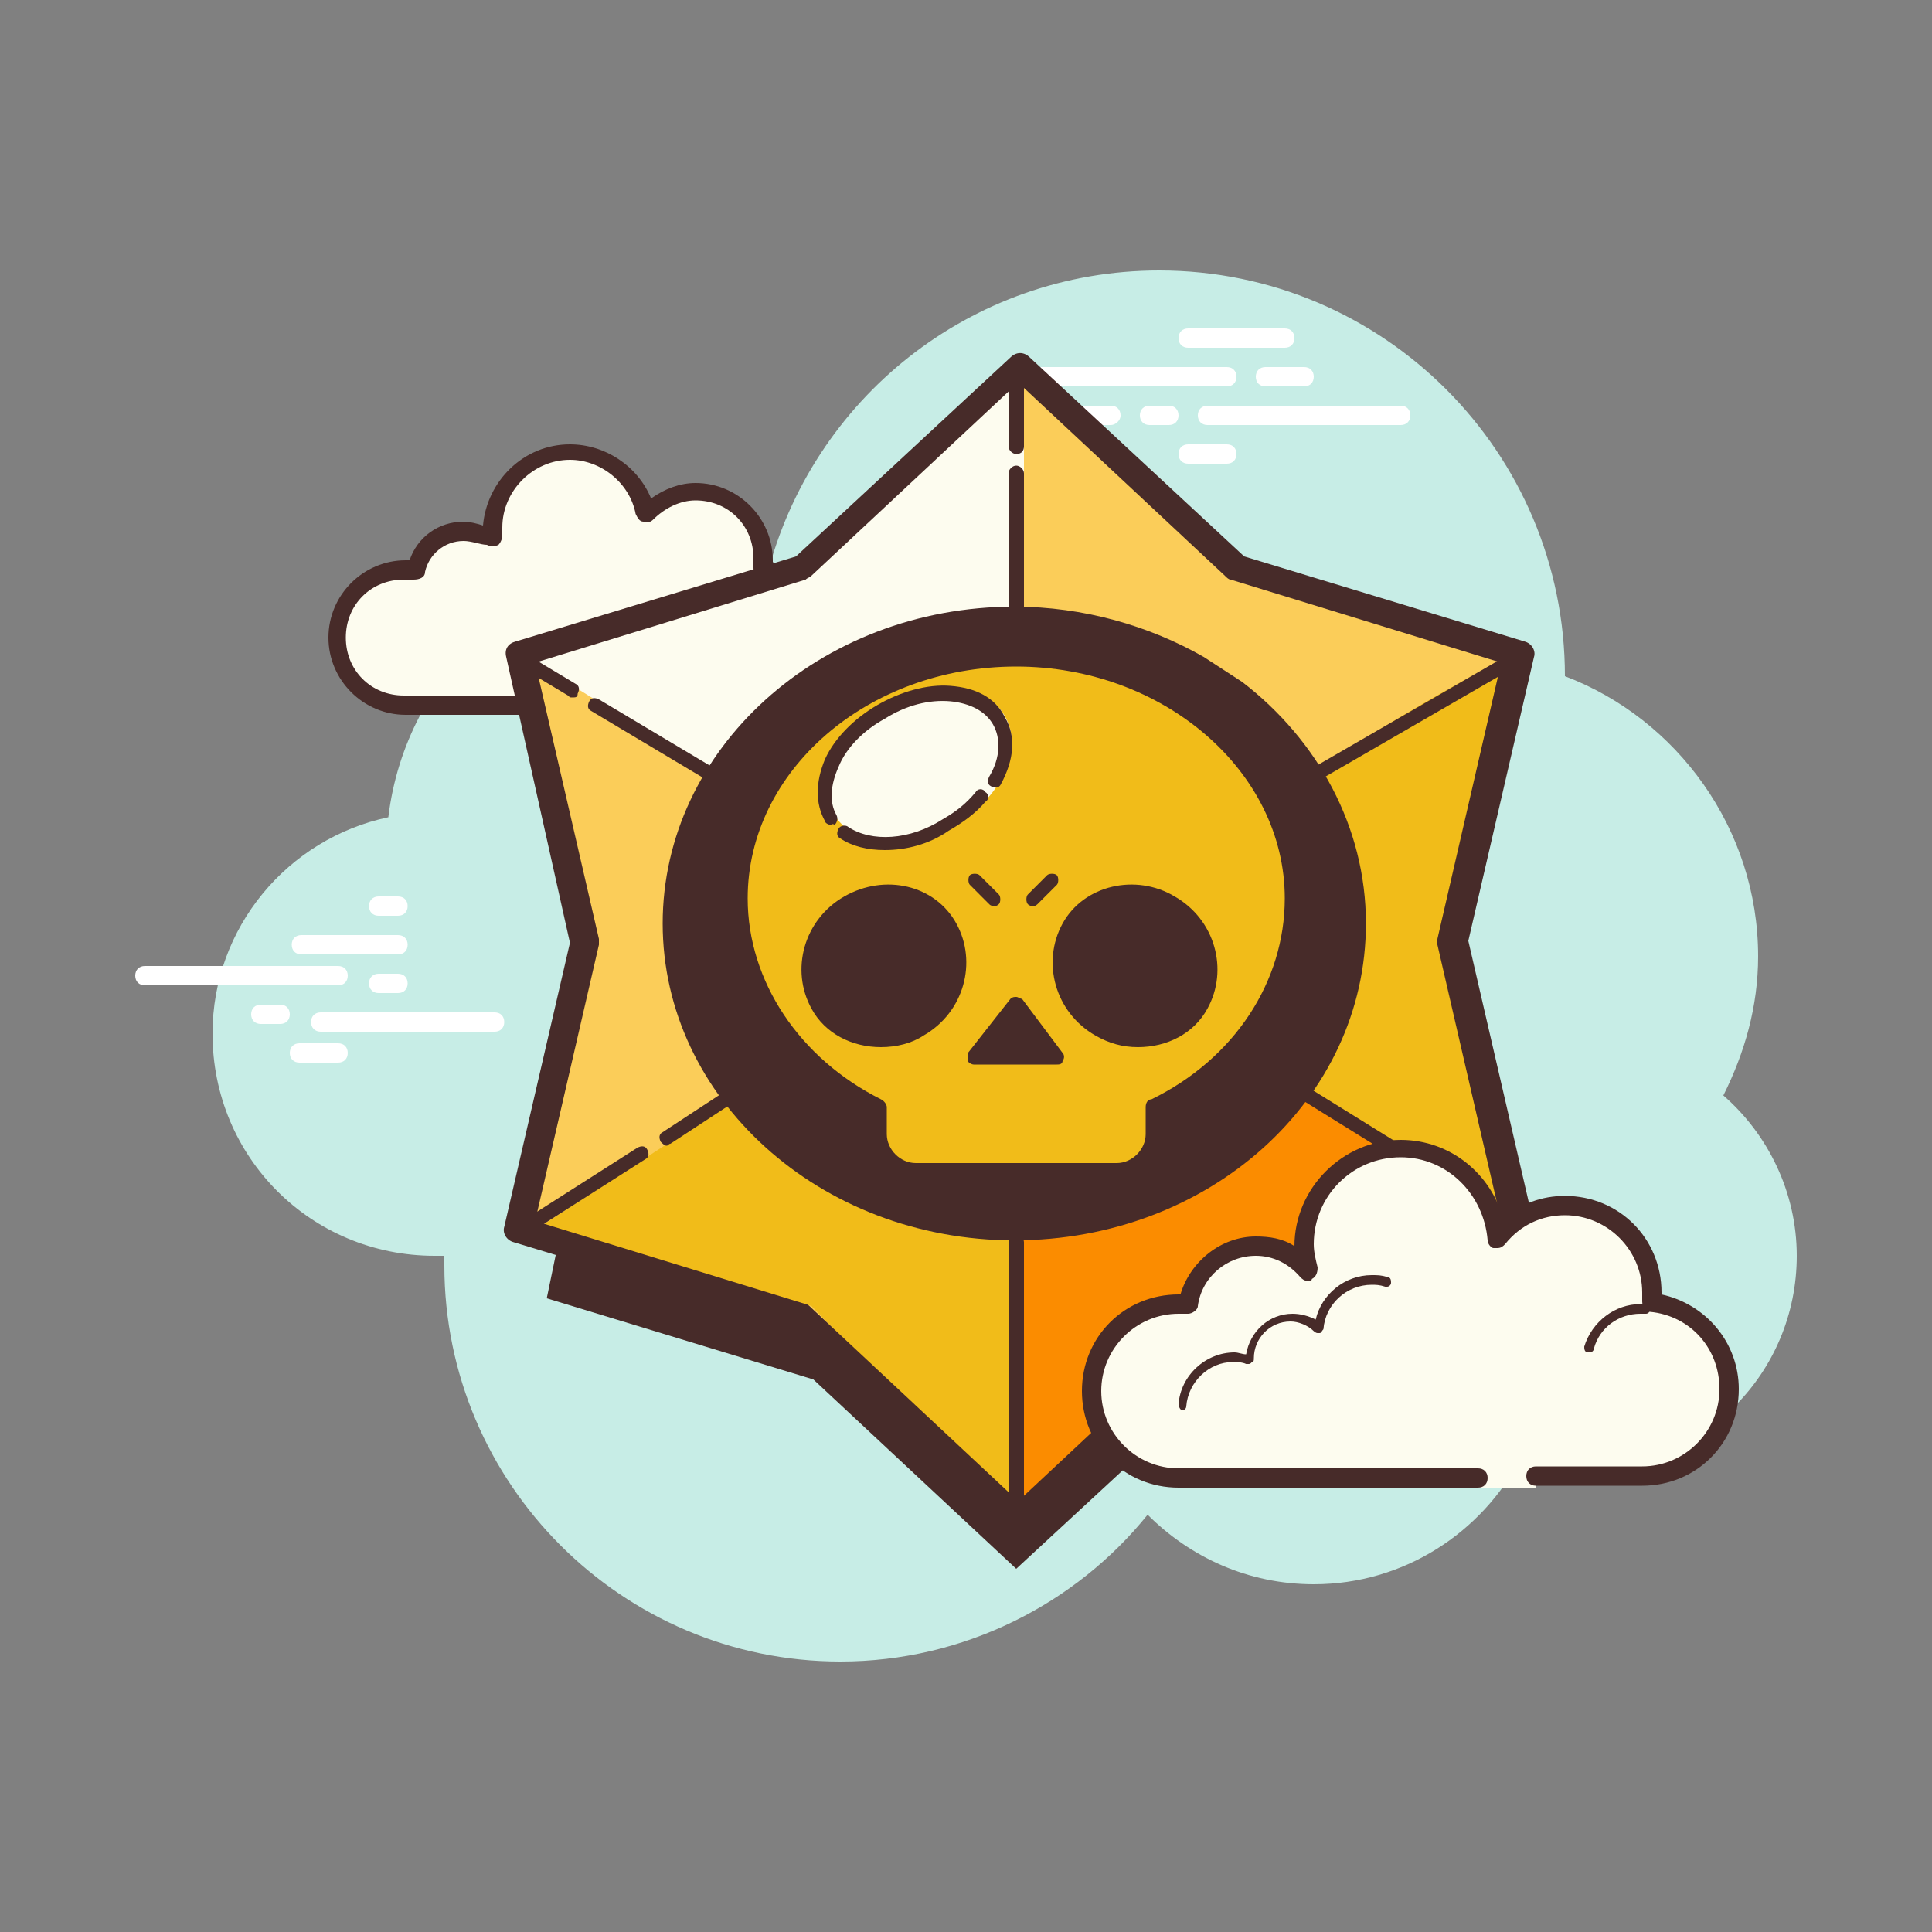 <svg xmlns="http://www.w3.org/2000/svg"  viewBox="0 0 100 100" width="100px" height="100px"><rect x="0" y="0" width="100" height="100" fill="#808080" stroke="none"/><path fill="#c7ede6" d="M89.2,56.7c1.1-2.2,1.8-4.6,1.8-7.2c0-6.6-4.2-12.3-10-14.5c0,0,0,0,0,0c0-11.6-9.4-21-21-21 c-9.8,0-18,6.7-20.3,15.8c-1.5-0.5-3-0.8-4.7-0.8c-7.7,0-14,5.8-14.9,13.3C14.9,43.4,11,48,11,53.5C11,59.9,16.1,65,22.5,65 c0.2,0,0.4,0,0.5,0c0,0.2,0,0.3,0,0.5C23,76.8,32.2,86,43.5,86c6.4,0,12.2-3,15.9-7.6c2.2,2.2,5.2,3.6,8.6,3.6 c4.7,0,8.7-2.7,10.7-6.5c1.1,0.3,2.2,0.5,3.3,0.5c6.1,0,11-4.9,11-11C93,61.7,91.5,58.7,89.2,56.7z"/><path fill="#fdfcef" d="M35.5,36.5c0,0,1.6,0,3.5,0s3.5-1.6,3.5-3.5c0-1.8-1.3-3.2-3.1-3.5c0-0.2,0.1-0.4,0.1-0.5 c0-1.9-1.6-3.5-3.5-3.5c-1,0-1.9,0.5-2.6,1.2c-0.4-1.8-2-3.2-3.9-3.2c-2.2,0-4,1.8-4,4c0,0.2,0,0.4,0.1,0.6 c-0.4-0.3-1-0.6-1.6-0.6c-1.2,0-2.2,0.9-2.5,2.1c-0.2,0-0.4-0.1-0.5-0.1c-1.9,0-3.5,1.6-3.5,3.5s1.6,3.5,3.5,3.5s7.5,0,7.5,0V37 h7V36.5z"/><path fill="#472b29" d="M37.2,32c-0.1,0-0.2-0.1-0.2-0.2c0-1.2,1-2.2,2.2-2.2c0,0,0.7,0,1.2,0.1c0.1,0,0.2,0.2,0.2,0.3 c0,0.1-0.2,0.2-0.3,0.2C39.9,30,39.2,30,39.2,30c-0.9,0-1.7,0.8-1.7,1.7C37.5,31.9,37.4,32,37.2,32z"/><circle cx="30.5" cy="36.5" r=".5" fill="#472b29"/><path fill="#472b29" d="M39,37h-3.5c-0.3,0-0.5-0.2-0.5-0.5s0.2-0.5,0.5-0.5H39c1.7,0,3-1.3,3-3c0-1.5-1.1-2.8-2.6-3 c-0.1,0-0.3-0.1-0.3-0.2s-0.1-0.2-0.1-0.4c0-0.2,0-0.3,0-0.5c0-1.7-1.3-3-3-3c-0.8,0-1.6,0.4-2.2,1c-0.1,0.1-0.3,0.2-0.5,0.1 c-0.2,0-0.3-0.2-0.4-0.4c-0.3-1.6-1.8-2.8-3.4-2.8c-1.9,0-3.5,1.6-3.5,3.5c0,0.1,0,0.3,0,0.4c0,0.2-0.1,0.4-0.2,0.5 c-0.2,0.1-0.4,0.1-0.6,0C24.9,28.2,24.4,28,24,28c-1,0-1.8,0.7-2,1.6c0,0.3-0.3,0.4-0.6,0.4c-0.2,0-0.3,0-0.5,0 c-1.7,0-3,1.3-3,3s1.3,3,3,3h7.5c0.3,0,0.5,0.2,0.5,0.5S28.8,37,28.5,37H21c-2.2,0-4-1.8-4-4s1.8-4,4-4c0.1,0,0.1,0,0.2,0 c0.4-1.2,1.5-2,2.8-2c0.3,0,0.7,0.1,1,0.2c0.2-2.3,2.1-4.2,4.5-4.2c1.8,0,3.5,1.1,4.2,2.8c0.7-0.5,1.5-0.8,2.3-0.8 c2.2,0,4,1.8,4,4c0,0,0,0.1,0,0.1c1.7,0.4,3,2,3,3.9C43,35.2,41.2,37,39,37z"/><path fill="#472b29" d="M33.5,36c-0.2,0-0.8,0-1,0c-0.3,0-0.5,0.2-0.5,0.5s0.2,0.5,0.5,0.5c0.2,0,0.8,0,1,0c0.3,0,0.5-0.2,0.5-0.5 S33.8,36,33.5,36z"/><path fill="#fff" d="M17.5,51h-10C7.2,51,7,50.8,7,50.5S7.2,50,7.5,50h10c0.3,0,0.5,0.2,0.5,0.5S17.8,51,17.5,51z"/><path fill="#fff" d="M20.6,51.4h-1c-0.3,0-0.5-0.2-0.5-0.5s0.2-0.5,0.5-0.5h1c0.3,0,0.5,0.2,0.5,0.5S20.9,51.4,20.6,51.4z"/><path fill="#fff" d="M25.6,53.4h-9c-0.3,0-0.5-0.2-0.5-0.5s0.2-0.5,0.5-0.5h9c0.3,0,0.5,0.2,0.5,0.5S25.9,53.4,25.6,53.4z"/><path fill="#fff" d="M14.5,53h-1c-0.3,0-0.5-0.2-0.5-0.5s0.2-0.5,0.5-0.5h1c0.3,0,0.5,0.2,0.5,0.5S14.8,53,14.5,53z"/><path fill="#fff" d="M17.5,55h-2c-0.3,0-0.5-0.2-0.5-0.5s0.2-0.5,0.5-0.5h2c0.3,0,0.5,0.2,0.5,0.5S17.8,55,17.5,55z"/><path fill="#fff" d="M20.6,46.4c-0.2,0-0.8,0-1,0c-0.3,0-0.5,0.2-0.5,0.5s0.2,0.5,0.5,0.5c0.2,0,0.8,0,1,0c0.3,0,0.5-0.2,0.5-0.5 S20.9,46.4,20.6,46.4z"/><path fill="#fff" d="M20.6,48.4c-0.2,0-4.8,0-5,0c-0.3,0-0.5,0.2-0.5,0.5s0.2,0.5,0.5,0.5c0.2,0,4.8,0,5,0c0.3,0,0.5-0.2,0.5-0.5 S20.9,48.4,20.6,48.4z"/><path fill="#fff" d="M63.5,20h-10c-0.3,0-0.5-0.2-0.5-0.5s0.2-0.5,0.5-0.5h10c0.3,0,0.5,0.2,0.5,0.5S63.8,20,63.5,20z"/><path fill="#fff" d="M67.5,20h-2c-0.3,0-0.5-0.2-0.5-0.5s0.2-0.5,0.5-0.5h2c0.3,0,0.5,0.2,0.5,0.5S67.8,20,67.5,20z"/><path fill="#fff" d="M72.5,22h-10c-0.3,0-0.5-0.2-0.5-0.5s0.2-0.5,0.5-0.5h10c0.3,0,0.5,0.2,0.5,0.5S72.8,22,72.5,22z"/><path fill="#fff" d="M60.5,22h-1c-0.3,0-0.5-0.2-0.5-0.5s0.2-0.5,0.5-0.5h1c0.3,0,0.5,0.2,0.5,0.5S60.8,22,60.5,22z"/><path fill="#fff" d="M57.5,22h-2c-0.3,0-0.5-0.2-0.5-0.5s0.2-0.5,0.5-0.5h2c0.3,0,0.5,0.2,0.5,0.5S57.7,22,57.5,22z"/><path fill="#fff" d="M66.5,18h-5c-0.3,0-0.5-0.2-0.5-0.5s0.2-0.5,0.5-0.5h5c0.3,0,0.5,0.2,0.5,0.5S66.8,18,66.5,18z"/><path fill="#fff" d="M63.5,24h-2c-0.3,0-0.5-0.2-0.5-0.5s0.2-0.5,0.5-0.5h2c0.3,0,0.5,0.2,0.5,0.5S63.8,24,63.5,24z"/><polygon fill="#fbcd59" points="52.6,19 63.8,29.4 78.4,33.9 75,48.8 78.4,63.6 63.8,68.1 52.6,78.5 41.5,68.1 26.9,63.6 30.3,48.8 26.9,33.9 41.5,29.4"/><path fill="#f1bc19" d="M78,63l-11-6c0,0,7-9,1-17c3.9-2.8,10-6,10-6l-2.6,14.5L78,63z"/><path fill="#f1bc19" d="M27.8,63.6l9.8-6.4c0,0,6.4,7.8,15.4,6.8c0,5,0,15,0,15L42,67.6L27.8,63.6z"/><path fill="#fdfcef" d="M53,18.8V32c0,0-12,0-16,8c-4.2-2.5-9.9-6.1-9.9-6.1L41.5,29L53,18.8z"/><path fill="#fb8c00" d="M52.5,78.2L53,62c0,0,8.9,1.8,14-6c4.2,2.5,11.4,7.1,11.4,7.1L64,68L52.5,78.2z"/><path fill="#472b29" d="M64.3,35.3c3.9,3,6.4,7.5,6.4,12.5c0,9.1-8.1,16.4-18.2,16.4s-18.2-7.4-18.2-16.4s8.1-16.4,18.2-16.4 c3.6,0,7,1,9.8,2.6"/><polygon fill="#472b29" points="76.4,64.3 77,67.2 63.2,71.4 52.6,81.2 42.1,71.4 28.3,67.2 28.9,64.3 41.8,68.2 53,78.5 63.4,68.2"/><path fill="#f1bc19" d="M67,46.5c0,4.6-2.9,8.7-7.2,10.9v1.4c0,1.1-0.9,2-2,2H47.4c-1.1,0-2-0.9-2-2v-1.4c-4.3-2.2-7.2-6.2-7.2-10.9 c0-6.9,6.5-12.5,14.4-12.5S67,39.6,67,46.5z"/><ellipse cx="47.6" cy="39.6" fill="#fdfcef" rx="5.1" ry="3.6" transform="rotate(-29.343 47.576 39.634)"/><path fill="#472b29" d="M43,42.7c-0.1,0-0.3-0.1-0.3-0.2c-0.5-0.9-0.5-2,0-3.2c0.5-1.1,1.5-2.1,2.7-2.8c1.2-0.7,2.6-1.1,3.8-1 c1.3,0.1,2.3,0.6,2.8,1.6c0.6,1,0.5,2.2-0.2,3.5c-0.1,0.2-0.3,0.2-0.5,0.1c-0.2-0.1-0.2-0.3-0.1-0.5c0.6-1,0.6-2,0.2-2.7 c-0.4-0.7-1.2-1.1-2.2-1.2c-1.1-0.1-2.3,0.2-3.4,0.9c-1.1,0.6-2,1.5-2.4,2.5c-0.4,0.9-0.5,1.8-0.1,2.5c0.1,0.2,0,0.4-0.1,0.5 C43.1,42.6,43,42.7,43,42.7z"/><path fill="#472b29" d="M45.8,44c-0.9,0-1.7-0.2-2.3-0.6c-0.2-0.1-0.2-0.3-0.1-0.5c0.1-0.2,0.4-0.2,0.5-0.1c1.2,0.8,3.2,0.7,4.9-0.4 c0.7-0.4,1.2-0.8,1.7-1.4c0.1-0.2,0.4-0.2,0.5,0c0.2,0.1,0.2,0.4,0,0.5c-0.5,0.6-1.2,1.1-1.9,1.5C48.1,43.7,46.9,44,45.8,44z"/><path fill="#472b29" d="M51.5,46.9c-0.1,0-0.2,0-0.3-0.1l-1-1c-0.1-0.1-0.1-0.4,0-0.5c0.1-0.1,0.4-0.1,0.5,0l1,1 c0.1,0.1,0.1,0.4,0,0.5C51.7,46.8,51.6,46.9,51.5,46.9z"/><path fill="#472b29" d="M53.5,46.9c-0.1,0-0.2,0-0.3-0.1c-0.1-0.1-0.1-0.4,0-0.5l1-1c0.1-0.1,0.4-0.1,0.5,0c0.1,0.1,0.1,0.4,0,0.5 l-1,1C53.7,46.8,53.6,46.9,53.5,46.9z"/><polyline fill="#472b29" points="50.4,54.8 52.6,51.9 54.7,54.8 50.4,54.8"/><path fill="#472b29" d="M54.7,55.1h-4.3c-0.1,0-0.3-0.1-0.3-0.2s0-0.3,0-0.4l2.2-2.8c0.1-0.1,0.2-0.1,0.3-0.1c0.1,0,0.2,0.1,0.3,0.1 l2.1,2.8c0.1,0.1,0.1,0.3,0,0.4C55,55.1,54.8,55.1,54.7,55.1z M51.1,54.4h2.8l-1.4-1.8L51.1,54.4z"/><path fill="#472b29" d="M34.5,59.3c-0.1,0-0.2-0.1-0.3-0.2c-0.1-0.2-0.1-0.4,0.1-0.5l2.9-1.9c0.2-0.1,0.4-0.1,0.5,0.1 c0.1,0.2,0.1,0.4-0.1,0.5l-2.9,1.9C34.6,59.2,34.6,59.3,34.5,59.3z"/><path fill="#472b29" d="M27.4,63.8c-0.1,0-0.2-0.1-0.3-0.2c-0.1-0.2-0.1-0.4,0.1-0.5l5.8-3.7c0.2-0.1,0.4-0.1,0.5,0.1 c0.1,0.2,0.1,0.4-0.1,0.5l-5.8,3.7C27.5,63.8,27.4,63.8,27.4,63.8z"/><ellipse cx="58.8" cy="50" fill="#472b29" rx="3.8" ry="4" transform="rotate(-60 58.757 50.003)"/><path fill="#472b29" d="M58.9,54.2c-0.8,0-1.5-0.2-2.2-0.6c-2.1-1.2-2.8-3.8-1.7-5.8l0,0c1.1-2,3.8-2.6,5.8-1.4 c2.1,1.2,2.8,3.8,1.7,5.8C61.8,53.5,60.4,54.2,58.9,54.2z M55.7,48.2c-0.9,1.6-0.3,3.8,1.4,4.7c1.7,1,3.9,0.5,4.8-1.2 c0.9-1.6,0.3-3.8-1.4-4.7C58.7,46.1,56.6,46.6,55.7,48.2L55.7,48.2z"/><g><path fill="#472b29" d="M52.6,78.9c-0.2,0-0.4-0.2-0.4-0.4V64.3c0-0.2,0.2-0.4,0.4-0.4s0.4,0.2,0.4,0.4v14.3 C53,78.7,52.9,78.9,52.6,78.9z"/></g><g><path fill="#472b29" d="M78.5,63.8c-0.1,0-0.1,0-0.2-0.1l-10.8-6.7c-0.2-0.1-0.2-0.3-0.1-0.5c0.1-0.2,0.3-0.2,0.5-0.1l10.8,6.7 c0.2,0.1,0.2,0.3,0.1,0.5C78.8,63.7,78.6,63.8,78.5,63.8z"/></g><g><path fill="#472b29" d="M52.6,79.2c-0.2,0-0.3-0.1-0.5-0.2L41.1,68.7l-14.5-4.4c-0.4-0.1-0.6-0.5-0.5-0.8l3.4-14.7L26.2,34 c-0.1-0.4,0.1-0.7,0.5-0.8l14.5-4.4l11.1-10.3c0.3-0.3,0.7-0.3,1,0l11.1,10.3l14.5,4.4c0.4,0.1,0.6,0.5,0.5,0.8l-3.4,14.7l3.4,14.7 c0.1,0.4-0.1,0.7-0.5,0.8l-14.5,4.4L53.1,79.1C53,79.2,52.8,79.2,52.6,79.2z M27.7,63.2l14,4.3c0.1,0,0.2,0.1,0.3,0.2l10.7,10 l10.7-10c0.1-0.1,0.2-0.1,0.3-0.2l14-4.3l-3.3-14.3c0-0.1,0-0.2,0-0.3l3.3-14.3l-14-4.3c-0.1,0-0.2-0.1-0.3-0.2l-10.7-10l-10.7,10 c-0.1,0.1-0.2,0.1-0.3,0.2l-14,4.3L31,48.6c0,0.1,0,0.2,0,0.3L27.7,63.2z M41.5,29.4L41.5,29.4L41.5,29.4z"/></g><g><path fill="#472b29" d="M37.5,40.9c-0.1,0-0.1,0-0.2-0.1l-6.7-4c-0.2-0.1-0.2-0.3-0.1-0.5c0.1-0.2,0.3-0.2,0.5-0.1l6.7,4 c0.2,0.1,0.2,0.3,0.1,0.5C37.8,40.8,37.6,40.9,37.5,40.9z"/></g><g><path fill="#472b29" d="M29.6,36.1c-0.1,0-0.1,0-0.2-0.1l-3-1.8c-0.2-0.1-0.2-0.3-0.1-0.5c0.1-0.2,0.3-0.2,0.5-0.1l3,1.8 c0.2,0.1,0.2,0.3,0.1,0.5C29.9,36.1,29.8,36.1,29.6,36.1z"/></g><g><path fill="#472b29" d="M52.6,31.9c-0.2,0-0.4-0.2-0.4-0.4v-7c0-0.2,0.2-0.4,0.4-0.4s0.4,0.2,0.4,0.4v7C53,31.7,52.9,31.9,52.6,31.9z"/></g><g><path fill="#472b29" d="M52.6,23.5c-0.2,0-0.4-0.2-0.4-0.4V19c0-0.2,0.2-0.4,0.4-0.4S53,18.8,53,19v4.1C53,23.3,52.9,23.5,52.6,23.5z"/></g><g><path fill="#472b29" d="M68.4,40.3c-0.1,0-0.3-0.1-0.3-0.2c-0.1-0.2,0-0.4,0.1-0.5l10.2-5.9c0.2-0.1,0.4,0,0.5,0.1 c0.1,0.2,0,0.4-0.1,0.5l-10.2,5.9C68.5,40.3,68.4,40.3,68.4,40.3z"/></g><g><path fill="#472b29" d="M57.8,61.3H47.4c-1.4,0-2.5-1.1-2.5-2.5v-1.1c-4.5-2.3-7.2-6.6-7.2-11.2c0-7.2,6.7-13,14.9-13 s14.9,5.9,14.9,13c0,4.6-2.8,8.8-7.2,11.2v1.1C60.3,60.2,59.2,61.3,57.8,61.3z M52.6,34.5c-7.7,0-13.9,5.4-13.9,12 c0,4.3,2.7,8.3,6.9,10.4c0.2,0.1,0.3,0.3,0.3,0.4v1.4c0,0.8,0.7,1.5,1.5,1.5h10.4c0.8,0,1.5-0.7,1.5-1.5v-1.4 c0-0.2,0.1-0.4,0.3-0.4c4.3-2.1,6.9-6.1,6.9-10.4C66.5,39.9,60.2,34.5,52.6,34.5z"/></g><g><ellipse cx="45.8" cy="50" fill="#472b29" rx="4" ry="3.8" transform="rotate(-30 45.78 50.003)"/><path fill="#472b29" d="M45.6,54.2c-1.5,0-2.9-0.7-3.6-2c-1.1-2-0.4-4.6,1.7-5.8c2.1-1.2,4.7-0.6,5.8,1.4l0,0c1.1,2,0.4,4.6-1.7,5.8 C47.2,54,46.4,54.2,45.6,54.2z M45.9,46.5c-0.6,0-1.3,0.2-1.9,0.5c-1.7,1-2.3,3.1-1.4,4.7c0.9,1.6,3.1,2.2,4.8,1.2 c1.7-1,2.3-3.1,1.4-4.7l0,0C48.3,47.1,47.1,46.5,45.9,46.5z"/></g><g><path fill="#fdfcef" d="M76.5,76.5V77h3v-0.5c0,0,4.2,0,5.5,0c2.5,0,4.5-2,4.5-4.5c0-2.3-1.8-4.2-4.1-4.5c0-0.2,0.1-0.4,0.1-0.5 c0-2.5-2-4.5-4.5-4.5c-1.4,0-2.7,0.7-3.5,1.7c-0.1-2.6-2.3-4.7-5-4.7c-2.8,0-5,2.2-5,5c0,0.4,0.1,0.9,0.2,1.3 C67,65,66.1,64.5,65,64.5c-1.8,0-3.2,1.3-3.5,3.1c-0.2,0-0.4-0.1-0.5-0.1c-2.5,0-4.5,2-4.5,4.5s2,4.5,4.5,4.5s9.5,0,9.5,0H76.5z"/><path fill="#472b29" d="M72.5,59c-3,0-5.5,2.5-5.5,5.5c0,0,0,0,0,0c-0.6-0.4-1.3-0.5-2-0.5c-1.8,0-3.4,1.3-3.9,3c0,0-0.1,0-0.1,0 c-2.8,0-5,2.2-5,5s2.2,5,5,5h15.5c0.3,0,0.5-0.2,0.5-0.5S76.8,76,76.5,76H61c-2.2,0-4-1.8-4-4s1.8-4,4-4c0.1,0,0.2,0,0.3,0 l0.1,0c0,0,0,0,0.1,0c0.2,0,0.5-0.2,0.5-0.4c0.2-1.5,1.5-2.6,3-2.6c0.9,0,1.7,0.4,2.3,1.1c0.1,0.1,0.2,0.2,0.4,0.2 c0.1,0,0.2,0,0.2-0.1c0.2-0.1,0.3-0.3,0.3-0.6c-0.1-0.4-0.2-0.8-0.2-1.2c0-2.5,2-4.5,4.5-4.5c2.4,0,4.3,1.9,4.5,4.3 c0,0.2,0.2,0.4,0.3,0.4c0.1,0,0.1,0,0.2,0c0.2,0,0.3-0.1,0.4-0.2c0.8-1,1.9-1.5,3.1-1.5c2.2,0,4,1.8,4,4c0,0.1,0,0.2,0,0.3 l0,0.1c0,0.1,0,0.3,0.1,0.4s0.2,0.2,0.3,0.2c2.1,0.2,3.6,1.9,3.6,4c0,2.2-1.8,4-4,4h-5.5c-0.3,0-0.5,0.2-0.5,0.5 s0.2,0.5,0.5,0.5H85c2.8,0,5-2.2,5-5c0-2.4-1.7-4.4-4-4.9c0,0,0-0.1,0-0.1c0-2.8-2.2-5-5-5c-1.2,0-2.3,0.4-3.2,1.2 C77.2,60.8,75.1,59,72.5,59L72.5,59z"/><path fill="#472b29" d="M71,66c-1.4,0-2.6,1-2.9,2.3c-0.4-0.2-0.8-0.3-1.2-0.3c-1.2,0-2.2,0.9-2.4,2.1c-0.2,0-0.4-0.1-0.6-0.1 c-1.5,0-2.8,1.2-2.9,2.7c0,0.1,0.1,0.3,0.2,0.3c0,0,0,0,0,0c0.1,0,0.2-0.1,0.2-0.2c0.1-1.3,1.2-2.3,2.4-2.3c0.2,0,0.5,0,0.7,0.1 c0,0,0,0,0.1,0c0.1,0,0.1,0,0.2-0.1c0.1,0,0.1-0.1,0.1-0.2c0-1,0.8-1.9,1.9-1.9c0.4,0,0.9,0.2,1.2,0.5c0,0,0.1,0.1,0.2,0.1 c0,0,0.1,0,0.1,0c0.1,0,0.1-0.1,0.2-0.2c0.1-1.3,1.2-2.3,2.5-2.3c0.2,0,0.4,0,0.7,0.1c0,0,0,0,0.1,0c0.1,0,0.2-0.1,0.2-0.2 c0-0.1,0-0.3-0.2-0.3C71.5,66,71.3,66,71,66L71,66z"/><path fill="#472b29" d="M84.9,67.5c-1.3,0-2.5,0.9-2.9,2.2c0,0.1,0,0.3,0.2,0.3c0,0,0,0,0.1,0c0.1,0,0.2-0.1,0.2-0.2 c0.3-1.1,1.3-1.8,2.4-1.8c0.1,0,0.2,0,0.3,0c0,0,0,0,0,0c0.1,0,0.2-0.1,0.2-0.2c0-0.1-0.1-0.3-0.2-0.3 C85.2,67.5,85,67.5,84.9,67.5L84.9,67.5z"/></g></svg>
